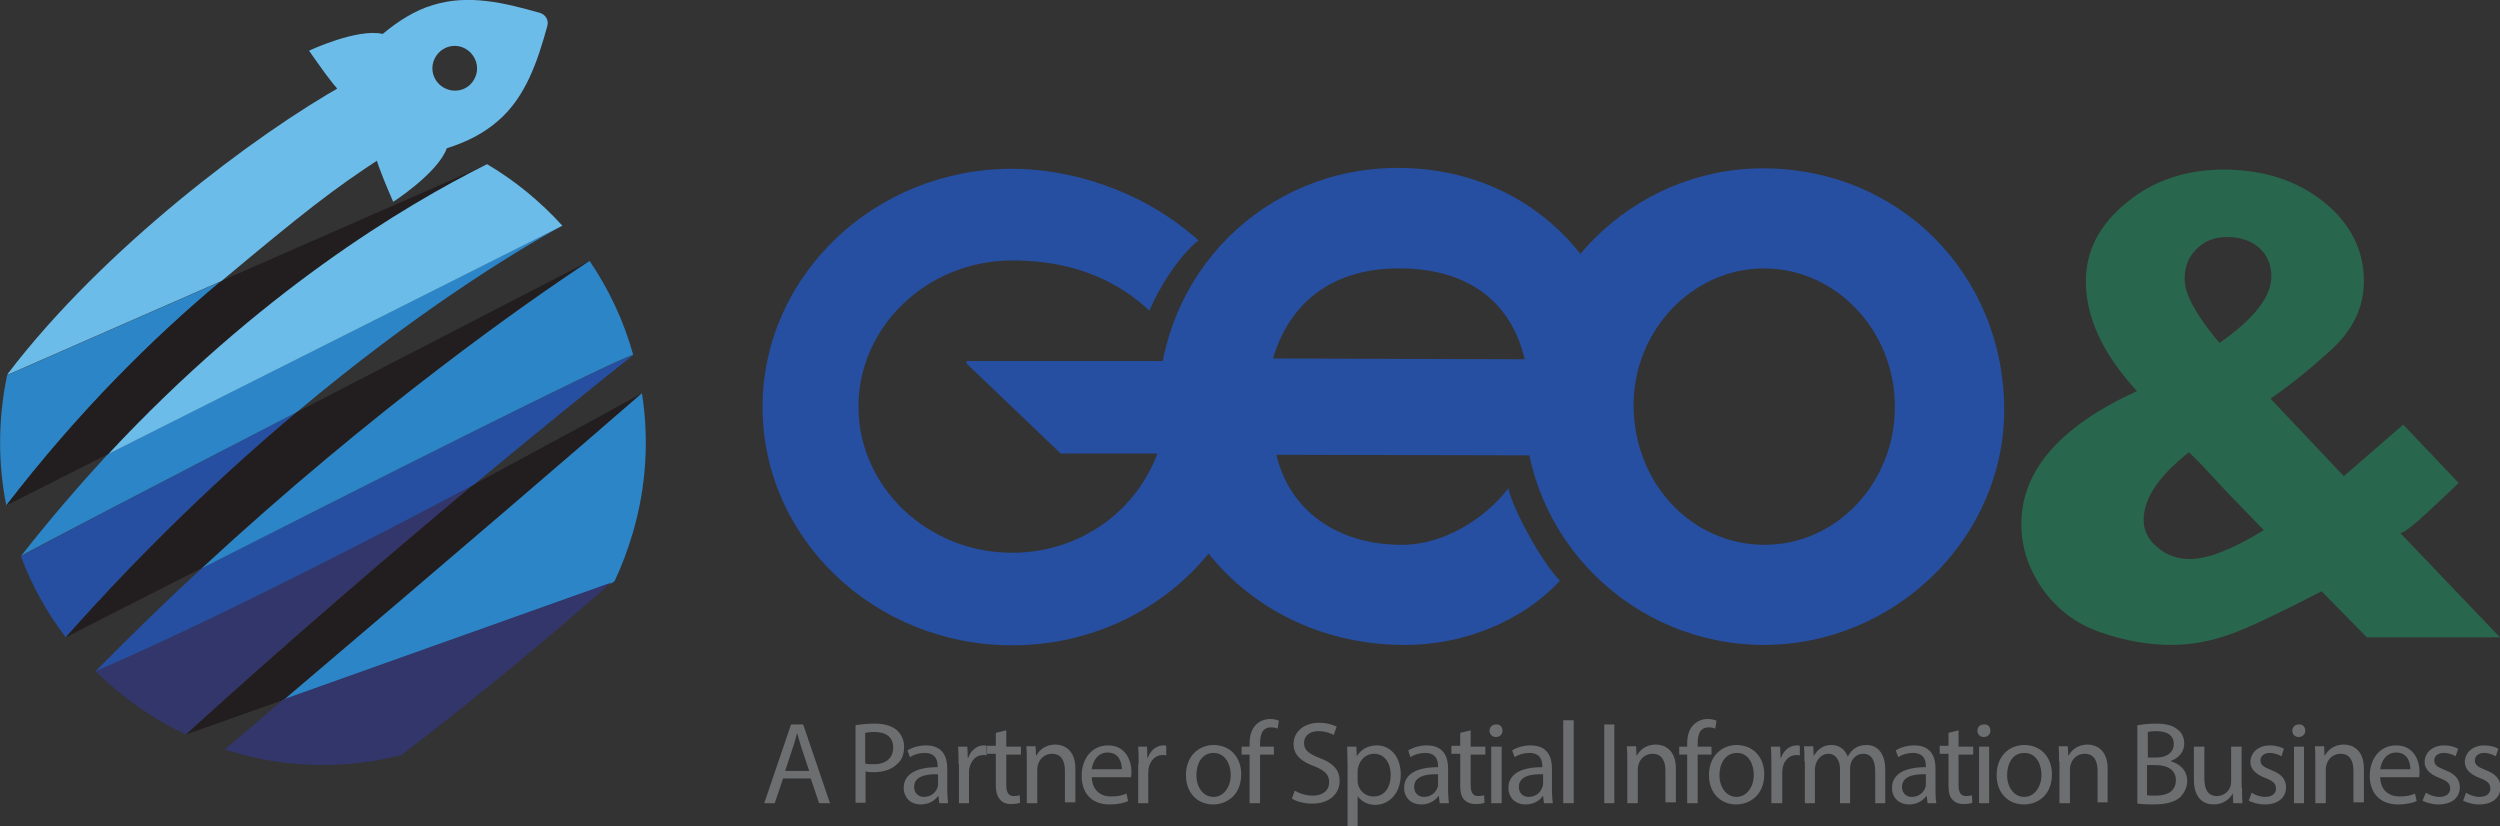 <?xml version="1.0" encoding="utf-8"?>
<!-- Generator: Adobe Illustrator 22.0.1, SVG Export Plug-In . SVG Version: 6.00 Build 0)  -->
<svg version="1.1" id="레이어_1" xmlns="http://www.w3.org/2000/svg" xmlns:xlink="http://www.w3.org/1999/xlink" x="0px"
	 y="0px" viewBox="0 0 597 197.3" style="enable-background:new 0 0 597 197.3;" xml:space="preserve">
<rect x="0" y="0" width="597" height="197.3" fill="#333333" stroke="none"/>
<style type="text/css">
	.st0{fill:#264FA1;}
	.st1{fill:#2C85C6;}
	.st2{fill:#221E1F;}
	.st3{fill:#32366A;}
	.st4{fill:#6BBCE9;}
	.st5{fill:#6C6E70;}
	.st6{fill:#29664E;}
	.st7{fill:#F0F0F0;stroke:#FFFFFF;stroke-miterlimit:10;}
</style>
<path class="st0" d="M70.9,98.4c-17.1,14.3-36,32.1-55.2,53.8c-4.5-5.9-8.1-12.4-10.7-19.3C5.4,132.4,37.8,115.5,70.9,98.4"/>
<path class="st1" d="M134.2,53.9c-11.9,6.6-35.1,20.8-63.3,44.5c-33.1,17.1-65.6,34-65.9,34.4c6.9-8.8,13.9-16.9,20.8-24.4
	L134.2,53.9z"/>
<path class="st2" d="M70.9,98.4c34.6-17.9,69.9-36.1,69.9-36.1c-14.6,9.6-51.3,35.2-92.5,73.3c-18.7,9.5-32.5,16.5-32.6,16.6
	C35,130.5,53.9,112.7,70.9,98.4"/>
<path class="st1" d="M1.5,120.7c-2-10-2-20.6,0.2-31.1l51.1-22.4C36.4,80.8,18.7,98.3,1.5,120.7"/>
<path class="st3" d="M113.1,115.7c-19.7,16.4-43.5,36.8-68.7,59.7c-8.1-3.8-15.4-9-21.6-15.1C22.8,160.3,52.4,148,113.1,115.7"/>
<path class="st2" d="M44.4,175.4L44.4,175.4c25.2-22.9,49.1-43.3,68.7-59.7c12.1-6.5,25.5-13.7,40.2-21.8
	c-16,13.9-44.4,38.4-85.5,73.2L44.4,175.4z"/>
<path class="st0" d="M22.8,160.3c8.6-8.7,17.1-17,25.5-24.7c37.9-19.2,96.2-48.6,103-50.9c-9.2,7.3-22.3,17.9-38.1,31
	C52.4,148,22.8,160.3,22.8,160.3"/>
<path class="st1" d="M67.8,167.1c41.1-34.9,69.5-59.3,85.5-73.2c1.7,10.8,1.1,22.2-2.2,33.4c-1.2,4-2.6,7.8-4.3,11.4
	c-0.2,0.2-0.4,0.3-0.6,0.5L67.8,167.1z"/>
<path class="st3" d="M53.6,179c4.9-4.1,9.6-8.1,14.1-12l78.3-27.9c-13.6,12-30.2,25.9-50.1,41.2c-12.9,3.3-26.8,3.3-40.5-0.8
	C54.9,179.4,54.3,179.2,53.6,179"/>
<path class="st2" d="M25.9,108.4L1.5,120.7c17.2-22.3,34.9-39.9,51.3-53.6l63.4-27.8C96.5,49.1,61.7,69.9,25.9,108.4"/>
<path class="st4" d="M25.9,108.4c35.9-38.5,70.6-59.3,90.4-69.2c6.8,4,12.8,9,18,14.7L25.9,108.4z"/>
<path class="st1" d="M140.8,62.3L140.8,62.3c4.6,6.8,8.2,14.4,10.4,22.4c-6.7,2.3-65,31.7-103,51C89.5,97.5,126.2,71.9,140.8,62.3"
	/>
<path class="st4" d="M52.9,67.1L1.8,89.5c0-0.1,0-0.2,0.1-0.3c22.7-29.8,59.3-57.3,80.5-69.1c9.1-0.7,7.1,8.8,16.5,11.6
	c1.6,0.5-1.7,4-7.4,5.7C79.6,45.1,72.3,50.9,52.9,67.1"/>
<path class="st4" d="M106.3,21.1c-2.7-1.3-3.8-4.5-2.5-7.1c1.3-2.7,4.5-3.8,7.1-2.5c2.6,1.3,3.8,4.5,2.5,7.1
	C112.2,21.3,109,22.4,106.3,21.1 M130.7,6.2c0.4-1.3-0.4-2.7-1.7-3.1c-8.7-2.5-17.2-4.5-25.6-1.9C99,2.5,95,5.1,91.4,8.1
	c-6.1-1.4-17.6,4-17.6,4s2,2.9,3.9,5.5c1.1,1.4,2.1,2.8,2.8,3.5c-0.9,1.5-1.7,2.9-2.4,4.3c-0.3,0.7-0.3,1.6,0.1,2.3l4.7,8.4
	c0.3,0.6,0.9,1,1.5,1.2c0.1,0,3.6,0.4,5.4,0.4c0.1,0.5,0.4,1.2,0.6,1.9c1.2,3.4,3.5,8.6,3.5,8.6s10.7-6.9,12.8-12.8
	c4.5-1.4,8.8-3.5,12.3-6.6C125.5,23.2,128.4,14.6,130.7,6.2"/>
<path class="st5" d="M193.2,184l-1.8-5.4c-0.4-1.2-0.7-2.4-1-3.4h-0.1c-0.3,1.1-0.6,2.3-1,3.4l-1.8,5.5H193.2z M187,185.9l-2,5.9
	h-2.5l6.4-18.8h2.9l6.4,18.8h-2.6l-2-5.9H187z"/>
<path class="st5" d="M206.6,182.3c0.5,0.2,1.2,0.2,2,0.2c2.9,0,4.7-1.4,4.7-4c0-2.5-1.8-3.7-4.4-3.7c-1.1,0-1.9,0.1-2.3,0.2V182.3z
	 M204.2,173.2c1.2-0.2,2.7-0.4,4.7-0.4c2.4,0,4.2,0.6,5.3,1.6c1,0.9,1.7,2.3,1.7,3.9c0,1.7-0.5,3.1-1.5,4c-1.3,1.4-3.4,2.1-5.7,2.1
	c-0.7,0-1.4,0-2-0.2v7.5h-2.4V173.2z"/>
<path class="st5" d="M224,184.9c-2.7-0.1-5.7,0.4-5.7,3c0,1.6,1.1,2.4,2.3,2.4c1.8,0,2.9-1.1,3.3-2.3c0.1-0.3,0.1-0.5,0.1-0.8V184.9
	z M224.3,191.8l-0.2-1.7h-0.1c-0.8,1.1-2.2,2-4.1,2c-2.7,0-4.1-1.9-4.1-3.9c0-3.3,2.9-5,8.1-5v-0.3c0-1.1-0.3-3.1-3.1-3.1
	c-1.3,0-2.6,0.4-3.5,1l-0.6-1.6c1.1-0.7,2.7-1.2,4.4-1.2c4.1,0,5.1,2.8,5.1,5.5v5.1c0,1.2,0.1,2.3,0.2,3.2H224.3z"/>
<path class="st5" d="M228.9,182.5c0-1.6,0-3-0.1-4.2h2.2l0.1,2.7h0.1c0.6-1.8,2.1-3,3.7-3c0.3,0,0.5,0,0.7,0.1v2.3
	c-0.3-0.1-0.5-0.1-0.8-0.1c-1.7,0-2.9,1.3-3.3,3.1c-0.1,0.3-0.1,0.7-0.1,1.2v7.2h-2.4V182.5z"/>
<path class="st5" d="M240.3,174.4v3.9h3.5v1.9h-3.5v7.3c0,1.7,0.5,2.6,1.8,2.6c0.6,0,1.1-0.1,1.4-0.2l0.1,1.8
	c-0.5,0.2-1.2,0.3-2.2,0.3c-1.2,0-2.1-0.4-2.6-1.1c-0.7-0.7-1-1.9-1-3.5v-7.4h-2.1v-1.9h2.1V175L240.3,174.4z"/>
<path class="st5" d="M245.2,181.9c0-1.4,0-2.5-0.1-3.7h2.2l0.1,2.2h0.1c0.7-1.3,2.2-2.6,4.5-2.6c1.9,0,4.8,1.1,4.8,5.7v8.1h-2.5V184
	c0-2.2-0.8-4-3.1-4c-1.6,0-2.9,1.1-3.3,2.5c-0.1,0.3-0.2,0.7-0.2,1.2v8.1h-2.5V181.9z"/>
<path class="st5" d="M267.9,183.7c0-1.5-0.6-4-3.4-4c-2.5,0-3.6,2.3-3.8,4H267.9z M260.7,185.5c0.1,3.3,2.2,4.7,4.6,4.7
	c1.8,0,2.8-0.3,3.7-0.7l0.4,1.8c-0.9,0.4-2.3,0.8-4.5,0.8c-4.2,0-6.6-2.7-6.6-6.8c0-4.1,2.4-7.3,6.3-7.3c4.4,0,5.6,3.9,5.6,6.4
	c0,0.5-0.1,0.9-0.1,1.2H260.7z"/>
<path class="st5" d="M271.9,182.5c0-1.6,0-3-0.1-4.2h2.1l0.1,2.7h0.1c0.6-1.8,2.1-3,3.7-3c0.3,0,0.5,0,0.7,0.1v2.3
	c-0.3-0.1-0.5-0.1-0.9-0.1c-1.7,0-2.9,1.3-3.3,3.1c0,0.3-0.1,0.7-0.1,1.2v7.2h-2.4V182.5z"/>
<path class="st5" d="M285.7,185.1c0,3,1.7,5.2,4.1,5.2c2.3,0,4.1-2.2,4.1-5.3c0-2.3-1.2-5.2-4.1-5.2
	C286.9,179.8,285.7,182.5,285.7,185.1 M296.4,184.9c0,5-3.5,7.2-6.7,7.2c-3.7,0-6.5-2.7-6.5-7c0-4.5,3-7.2,6.7-7.2
	C293.8,178,296.4,180.8,296.4,184.9"/>
<path class="st5" d="M298.4,191.8v-11.6h-1.9v-1.9h1.9v-0.6c0-1.9,0.4-3.6,1.6-4.7c0.9-0.9,2.2-1.3,3.3-1.3c0.9,0,1.6,0.2,2.1,0.4
	l-0.3,1.9c-0.4-0.2-0.9-0.3-1.6-0.3c-2.1,0-2.6,1.8-2.6,3.9v0.7h3.3v1.9h-3.3v11.6H298.4z"/>
<path class="st5" d="M309.2,188.8c1.1,0.7,2.7,1.2,4.3,1.2c2.5,0,3.9-1.3,3.9-3.2c0-1.8-1-2.8-3.5-3.8c-3.1-1.1-5-2.7-5-5.3
	c0-2.9,2.4-5.1,6.1-5.1c1.9,0,3.3,0.5,4.2,0.9l-0.7,2c-0.6-0.3-1.9-0.9-3.6-0.9c-2.6,0-3.5,1.5-3.5,2.8c0,1.8,1.2,2.6,3.7,3.6
	c3.2,1.2,4.8,2.8,4.8,5.5c0,2.9-2.2,5.4-6.6,5.4c-1.8,0-3.8-0.5-4.8-1.2L309.2,188.8z"/>
<path class="st5" d="M324.2,186.3c0,0.4,0,0.7,0.1,1c0.4,1.7,1.9,2.9,3.7,2.9c2.6,0,4.1-2.1,4.1-5.2c0-2.7-1.4-5-4-5
	c-1.7,0-3.2,1.2-3.7,3c-0.1,0.3-0.2,0.7-0.2,1V186.3z M321.8,182.7c0-1.7-0.1-3.1-0.1-4.4h2.2l0.1,2.3h0c1-1.6,2.6-2.6,4.8-2.6
	c3.3,0,5.7,2.8,5.7,6.9c0,4.8-3,7.3-6.1,7.3c-1.8,0-3.3-0.8-4.2-2.1h0v7.4h-2.4V182.7z"/>
<path class="st5" d="M343.4,184.9c-2.7-0.1-5.7,0.4-5.7,3c0,1.6,1.1,2.4,2.3,2.4c1.8,0,2.9-1.1,3.3-2.3c0.1-0.3,0.1-0.5,0.1-0.8
	V184.9z M343.8,191.8l-0.2-1.7h-0.1c-0.8,1.1-2.2,2-4.1,2c-2.7,0-4.1-1.9-4.1-3.9c0-3.3,2.9-5,8.1-5v-0.3c0-1.1-0.3-3.1-3.1-3.1
	c-1.3,0-2.6,0.4-3.5,1l-0.5-1.6c1.1-0.7,2.7-1.2,4.4-1.2c4.1,0,5.1,2.8,5.1,5.5v5.1c0,1.2,0.1,2.3,0.2,3.2H343.8z"/>
<path class="st5" d="M351.2,174.4v3.9h3.5v1.9h-3.5v7.3c0,1.7,0.5,2.6,1.8,2.6c0.6,0,1.1-0.1,1.4-0.2l0.1,1.8
	c-0.5,0.2-1.2,0.3-2.2,0.3c-1.1,0-2.1-0.4-2.7-1.1c-0.7-0.7-0.9-1.9-0.9-3.5v-7.4h-2.1v-1.9h2.1V175L351.2,174.4z"/>
<path class="st5" d="M356.1,178.3h2.5v13.5h-2.5V178.3z M358.8,174.5c0,0.8-0.6,1.5-1.6,1.5c-0.9,0-1.5-0.7-1.5-1.5
	c0-0.8,0.6-1.5,1.5-1.5C358.2,172.9,358.8,173.6,358.8,174.5"/>
<path class="st5" d="M368.4,184.9c-2.7-0.1-5.7,0.4-5.7,3c0,1.6,1.1,2.4,2.3,2.4c1.8,0,2.9-1.1,3.3-2.3c0.1-0.3,0.2-0.5,0.2-0.8
	V184.9z M368.7,191.8l-0.2-1.7h-0.1c-0.7,1.1-2.2,2-4.1,2c-2.7,0-4.1-1.9-4.1-3.9c0-3.3,2.9-5,8.1-5v-0.3c0-1.1-0.3-3.1-3.1-3.1
	c-1.3,0-2.6,0.4-3.5,1l-0.6-1.6c1.1-0.7,2.7-1.2,4.4-1.2c4.1,0,5.1,2.8,5.1,5.5v5.1c0,1.2,0.1,2.3,0.2,3.2H368.7z"/>
<path class="st5" d="M388.6,181.9c0-1.4,0-2.5-0.1-3.7h2.2l0.1,2.2h0.1c0.7-1.3,2.2-2.6,4.5-2.6c1.9,0,4.8,1.1,4.8,5.7v8.1h-2.5V184
	c0-2.2-0.8-4-3.1-4c-1.6,0-2.9,1.1-3.3,2.5c-0.1,0.3-0.2,0.7-0.2,1.2v8.1h-2.5V181.9z"/>
<rect x="373.3" y="172" class="st5" width="2.5" height="19.8"/>
<rect x="383.1" y="173" class="st5" width="2.4" height="18.8"/>
<path class="st5" d="M402.9,191.8v-11.6H401v-1.9h1.9v-0.6c0-1.9,0.4-3.6,1.6-4.7c0.9-0.9,2.1-1.3,3.3-1.3c0.9,0,1.6,0.2,2.1,0.4
	l-0.3,1.9c-0.4-0.2-0.9-0.3-1.6-0.3c-2.1,0-2.6,1.8-2.6,3.9v0.7h3.3v1.9h-3.3v11.6H402.9z"/>
<path class="st5" d="M410.6,185.1c0,3,1.7,5.2,4.1,5.2c2.3,0,4.1-2.2,4.1-5.3c0-2.3-1.1-5.2-4-5.2
	C411.9,179.8,410.6,182.5,410.6,185.1 M421.3,184.9c0,5-3.5,7.2-6.7,7.2c-3.7,0-6.5-2.7-6.5-7c0-4.5,3-7.2,6.7-7.2
	C418.7,178,421.3,180.8,421.3,184.9"/>
<path class="st5" d="M423,182.5c0-1.6,0-3-0.1-4.2h2.2l0.1,2.7h0.1c0.6-1.8,2.1-3,3.8-3c0.3,0,0.5,0,0.7,0.1v2.3
	c-0.3-0.1-0.5-0.1-0.8-0.1c-1.7,0-3,1.3-3.3,3.1c0,0.3-0.1,0.7-0.1,1.2v7.2H423V182.5z"/>
<path class="st5" d="M430.9,181.9c0-1.4,0-2.5-0.1-3.7h2.2l0.1,2.2h0.1c0.8-1.3,2-2.5,4.2-2.5c1.8,0,3.2,1.1,3.8,2.7h0.1
	c0.4-0.7,0.9-1.4,1.5-1.8c0.8-0.6,1.7-0.9,3-0.9c1.8,0,4.4,1.2,4.4,5.9v8h-2.4v-7.6c0-2.6-0.9-4.2-2.9-4.2c-1.4,0-2.5,1-2.9,2.2
	c-0.1,0.3-0.2,0.8-0.2,1.2v8.4h-2.4v-8.1c0-2.1-1-3.7-2.8-3.7c-1.5,0-2.6,1.2-3,2.5c-0.1,0.4-0.2,0.8-0.2,1.2v8.1h-2.4V181.9z"/>
<path class="st5" d="M459.9,184.9c-2.7-0.1-5.7,0.4-5.7,3c0,1.6,1.1,2.4,2.3,2.4c1.8,0,2.9-1.1,3.3-2.3c0.1-0.3,0.1-0.5,0.1-0.8
	V184.9z M460.3,191.8l-0.2-1.7H460c-0.8,1.1-2.2,2-4.1,2c-2.7,0-4.1-1.9-4.1-3.9c0-3.3,2.9-5,8.1-5v-0.3c0-1.1-0.3-3.1-3.1-3.1
	c-1.3,0-2.6,0.4-3.5,1l-0.6-1.6c1.1-0.7,2.7-1.2,4.4-1.2c4.1,0,5.1,2.8,5.1,5.5v5.1c0,1.2,0,2.3,0.2,3.2H460.3z"/>
<path class="st5" d="M467.7,174.4v3.9h3.5v1.9h-3.5v7.3c0,1.7,0.5,2.6,1.8,2.6c0.6,0,1.1-0.1,1.4-0.2l0.1,1.8
	c-0.5,0.2-1.2,0.3-2.2,0.3c-1.1,0-2-0.4-2.6-1.1c-0.7-0.7-0.9-1.9-0.9-3.5v-7.4h-2.1v-1.9h2.1V175L467.7,174.4z"/>
<path class="st5" d="M472.6,178.3h2.4v13.5h-2.4V178.3z M475.3,174.5c0,0.8-0.6,1.5-1.6,1.5c-0.9,0-1.5-0.7-1.5-1.5
	c0-0.8,0.6-1.5,1.5-1.5C474.8,172.9,475.3,173.6,475.3,174.5"/>
<path class="st5" d="M479.3,185.1c0,3,1.7,5.2,4.1,5.2c2.3,0,4.1-2.2,4.1-5.3c0-2.3-1.1-5.2-4.1-5.2
	C480.5,179.8,479.3,182.5,479.3,185.1 M490,184.9c0,5-3.4,7.2-6.7,7.2c-3.7,0-6.5-2.7-6.5-7c0-4.5,2.9-7.2,6.7-7.2
	C487.4,178,490,180.8,490,184.9"/>
<path class="st5" d="M491.7,181.9c0-1.4,0-2.5-0.1-3.7h2.2l0.1,2.2h0.1c0.7-1.3,2.2-2.6,4.5-2.6c1.9,0,4.8,1.1,4.8,5.7v8.1h-2.4V184
	c0-2.2-0.8-4-3.1-4c-1.6,0-2.9,1.1-3.3,2.5c-0.1,0.3-0.2,0.7-0.2,1.2v8.1h-2.5V181.9z"/>
<path class="st5" d="M512.8,189.9c0.5,0.1,1.2,0.1,2,0.1c2.5,0,4.8-0.9,4.8-3.7c0-2.6-2.2-3.6-4.9-3.6h-2V189.9z M512.8,180.9h2.2
	c2.6,0,4.1-1.4,4.1-3.2c0-2.2-1.7-3.1-4.1-3.1c-1.1,0-1.7,0.1-2.1,0.2V180.9z M510.4,173.2c1.1-0.2,2.7-0.4,4.4-0.4
	c2.4,0,4,0.4,5.2,1.4c1,0.7,1.6,1.9,1.6,3.4c0,1.8-1.2,3.4-3.2,4.1v0.1c1.8,0.5,3.9,1.9,3.9,4.7c0,1.6-0.7,2.8-1.6,3.8
	c-1.3,1.2-3.4,1.8-6.5,1.8c-1.7,0-3-0.1-3.8-0.2V173.2z"/>
<path class="st5" d="M535.4,188.1c0,1.4,0,2.6,0.1,3.7h-2.2l-0.1-2.2h-0.1c-0.6,1.1-2.1,2.5-4.5,2.5c-2.1,0-4.7-1.2-4.7-5.9v-7.9
	h2.5v7.5c0,2.6,0.8,4.3,3,4.3c1.6,0,2.8-1.1,3.2-2.2c0.1-0.4,0.2-0.8,0.2-1.3v-8.3h2.5V188.1z"/>
<path class="st5" d="M537.7,189.3c0.7,0.5,2,1,3.2,1c1.8,0,2.6-0.9,2.6-2c0-1.2-0.7-1.8-2.5-2.5c-2.4-0.9-3.6-2.2-3.6-3.8
	c0-2.2,1.8-4,4.7-4c1.4,0,2.6,0.4,3.3,0.8l-0.6,1.8c-0.5-0.3-1.5-0.8-2.8-0.8c-1.4,0-2.2,0.8-2.2,1.8c0,1.1,0.8,1.6,2.6,2.3
	c2.3,0.9,3.5,2.1,3.5,4.1c0,2.4-1.8,4.1-5.1,4.1c-1.5,0-2.8-0.4-3.8-0.9L537.7,189.3z"/>
<path class="st5" d="M547.8,178.3h2.4v13.5h-2.4V178.3z M550.5,174.5c0,0.8-0.6,1.5-1.6,1.5c-0.9,0-1.5-0.7-1.5-1.5
	c0-0.8,0.6-1.5,1.5-1.5C549.9,172.9,550.5,173.6,550.5,174.5"/>
<path class="st5" d="M552.9,181.9c0-1.4,0-2.5-0.1-3.7h2.2l0.1,2.2h0.1c0.7-1.3,2.2-2.6,4.5-2.6c1.9,0,4.8,1.1,4.8,5.7v8.1h-2.5V184
	c0-2.2-0.8-4-3.1-4c-1.6,0-2.9,1.1-3.3,2.5c-0.1,0.3-0.2,0.7-0.2,1.2v8.1h-2.5V181.9z"/>
<path class="st5" d="M575.6,183.7c0-1.5-0.6-4-3.4-4c-2.5,0-3.6,2.3-3.8,4H575.6z M568.4,185.5c0,3.3,2.2,4.7,4.6,4.7
	c1.8,0,2.8-0.3,3.7-0.7l0.4,1.8c-0.9,0.4-2.3,0.8-4.5,0.8c-4.2,0-6.7-2.7-6.7-6.8c0-4.1,2.4-7.3,6.3-7.3c4.4,0,5.6,3.9,5.6,6.4
	c0,0.5-0.1,0.9-0.1,1.2H568.4z"/>
<path class="st5" d="M579.3,189.3c0.7,0.5,2,1,3.2,1c1.8,0,2.6-0.9,2.6-2c0-1.2-0.7-1.8-2.5-2.5c-2.4-0.9-3.6-2.2-3.6-3.8
	c0-2.2,1.8-4,4.7-4c1.4,0,2.6,0.4,3.3,0.8l-0.6,1.8c-0.5-0.3-1.5-0.8-2.8-0.8c-1.5,0-2.3,0.8-2.3,1.8c0,1.1,0.8,1.6,2.6,2.3
	c2.3,0.9,3.5,2.1,3.5,4.1c0,2.4-1.8,4.1-5.1,4.1c-1.5,0-2.8-0.4-3.8-0.9L579.3,189.3z"/>
<path class="st5" d="M588.9,189.3c0.7,0.5,2,1,3.2,1c1.8,0,2.6-0.9,2.6-2c0-1.2-0.7-1.8-2.5-2.5c-2.4-0.9-3.6-2.2-3.6-3.8
	c0-2.2,1.8-4,4.7-4c1.4,0,2.6,0.4,3.3,0.8l-0.6,1.8c-0.6-0.3-1.5-0.8-2.8-0.8c-1.4,0-2.2,0.8-2.2,1.8c0,1.1,0.8,1.6,2.6,2.3
	c2.3,0.9,3.5,2.1,3.5,4.1c0,2.4-1.8,4.1-5.1,4.1c-1.5,0-2.8-0.4-3.8-0.9L588.9,189.3z"/>
<path class="st0" d="M421.2,64.1c-16.9,0-31.1,14.7-31.1,32.6c0,18.6,13.8,33.4,31.3,33.4c17.1,0,31.1-14.7,31.1-33
	C452.5,79,438.5,64.1,421.2,64.1 M421.2,154c-31.5,0-57.2-25.5-57.2-56.9c0-31.2,25.7-56.9,57-56.9c32.5,0,57.6,25.3,57.6,57.7
	C478.6,128.5,452.5,154,421.2,154"/>
<path class="st6" d="M530,81.9c8.2-5.7,12.4-11,12.4-15.9c0-2.8-1-5.1-2.9-6.8c-1.9-1.7-4.5-2.6-7.6-2.6c-3,0-5.4,0.9-7.3,2.8
	c-1.9,1.8-2.9,4.2-2.9,7.1C521.6,70.1,524.4,75.2,530,81.9 M531.4,117.1c-0.4-0.4-1.6-1.7-3.7-4c-2.1-2.3-3.8-4-5-5.1
	c-7.2,5.7-10.8,11-10.8,16.2c0,2.5,1.1,4.7,3.3,6.5c2.2,1.9,4.8,2.8,7.7,2.8c4.3,0,10.2-2.3,17.7-6.9L531.4,117.1z M542.2,95.2
	l17.5,18.5l14.2-12.3l13.2,13.9c-0.3,0.4-2.4,2.4-6.5,6.2c-4,3.8-6.5,5.7-7.4,5.8l23.8,24.9h-31.8l-10.8-11
	c-10.1,5.2-17.4,8.7-21.9,10.3c-4.5,1.6-9.1,2.5-14,2.5c-5.5,0-11.1-1-16.9-3c-5.8-2-10.4-5.5-13.8-10.3c-3.4-4.8-5.1-10-5.1-15.6
	c0-12.7,9.2-23.3,27.6-31.7c-8.1-8.8-12.2-17.6-12.2-26.2c0-7.3,3.2-13.5,9.7-18.8c6.4-5.3,14.2-7.9,23.2-7.9
	c9.5,0,17.5,2.6,23.9,7.7c6.4,5.2,9.6,11.5,9.6,19c0,6.2-2.7,11.8-8.1,16.6C551.1,88.6,546.3,92.4,542.2,95.2"/>
<path class="st0" d="M300.2,86.7c0-0.2,0-0.3-0.1-0.5l-69.3,0v0.6l22.5,21.5h23.1c-0.5,1.4-1.1,2.7-1.8,4c-0.4,0.8-0.8,1.6-1.3,2.3
	C267,125,255.2,132,241.7,132c-20.2,0-36.7-15.7-36.7-34.9c0-19.2,16.5-34.9,36.7-34.9c8.9,0,21.8,1.7,32.8,12
	c2-5.1,7.1-13.2,11.7-16.8c-14-12.5-31.4-17.1-44.5-17.1c-32.9,0-59.6,25.6-59.6,56.9c0,31.4,26.7,56.9,59.6,56.9
	c17.2,0,32.8-7,43.7-18.3c0.4-0.4,0.8-0.9,1.3-1.4c6.1-6.7,10.6-14.8,12.9-23.8c0.1-0.5,0.3-1,0.4-1.6c0.9-3.9,1.3-7.8,1.3-12
	C301.3,93.5,300.9,90.1,300.2,86.7"/>
<path class="st0" d="M304,85.6c4.1-13.9,14.8-21.6,30.2-21.5c16.1,0,26.6,7.7,29.9,21.7L304,85.6z M372.5,138.7
	c-4.7-5-11.3-17.3-12.3-22.1c-5.6,7.3-15.6,13.6-25.5,13.5c-15.5,0-26.8-8.3-29.9-21.5l84.1,0.2c0.8-3.7,1-6.1,1-10
	c0.1-33.8-23.6-58.6-55.9-58.7c-32-0.1-57.3,25.2-57.4,57.2c-0.1,31.8,25.6,56.7,58.7,56.7C350.2,154.1,364.1,147.8,372.5,138.7"/>
<path class="st7" d="M70.9-161.6c-17.1,14.3-36,32.1-55.2,53.8c-4.5-5.9-8.1-12.4-10.7-19.3C5.4-127.6,37.8-144.5,70.9-161.6"/>
<path class="st7" d="M134.2-206.1c-11.9,6.6-35.1,20.8-63.3,44.5c-33.1,17.1-65.6,34-65.9,34.4c6.9-8.8,13.9-16.9,20.8-24.4
	L134.2-206.1z"/>
<path class="st7" d="M70.9-161.6c34.6-17.9,69.9-36.1,69.9-36.1c-14.6,9.6-51.3,35.2-92.5,73.3c-18.7,9.5-32.5,16.5-32.6,16.6
	C35-129.5,53.9-147.3,70.9-161.6"/>
<path class="st7" d="M1.5-139.3c-2-10-2-20.6,0.2-31.1l51.1-22.4C36.4-179.2,18.7-161.7,1.5-139.3"/>
<path class="st7" d="M113.1-144.3c-19.7,16.4-43.5,36.8-68.7,59.7c-8.1-3.8-15.4-9-21.6-15.1C22.8-99.7,52.4-112,113.1-144.3"/>
<path class="st7" d="M44.4-84.6L44.4-84.6c25.2-22.9,49.1-43.3,68.7-59.7c12.1-6.5,25.5-13.7,40.2-21.8
	c-16,13.9-44.4,38.4-85.5,73.2L44.4-84.6z"/>
<path class="st7" d="M22.8-99.7c8.6-8.7,17.1-17,25.5-24.7c37.9-19.2,96.2-48.6,103-50.9c-9.2,7.3-22.3,17.9-38.1,31
	C52.4-112,22.8-99.7,22.8-99.7"/>
<path class="st7" d="M67.8-92.9c41.1-34.9,69.5-59.3,85.5-73.2c1.7,10.8,1.1,22.2-2.2,33.4c-1.2,4-2.6,7.8-4.3,11.4
	c-0.2,0.2-0.4,0.3-0.6,0.5L67.8-92.9z"/>
<path class="st7" d="M53.6-81c4.9-4.1,9.6-8.1,14.1-12l78.3-27.9c-13.6,12-30.2,25.9-50.1,41.2c-12.9,3.3-26.8,3.3-40.5-0.8
	C54.9-80.6,54.3-80.8,53.6-81"/>
<path class="st7" d="M25.9-151.6L1.5-139.3c17.2-22.3,34.9-39.9,51.3-53.6l63.4-27.8C96.5-210.9,61.7-190.1,25.9-151.6"/>
<path class="st7" d="M25.9-151.6c35.9-38.5,70.6-59.3,90.4-69.2c6.8,4,12.8,9,18,14.7L25.9-151.6z"/>
<path class="st7" d="M140.8-197.7L140.8-197.7c4.6,6.8,8.2,14.4,10.4,22.4c-6.7,2.3-65,31.7-103,51
	C89.5-162.5,126.2-188.1,140.8-197.7"/>
<path class="st7" d="M52.9-192.9L1.8-170.5c0-0.1,0-0.2,0.1-0.3c22.7-29.8,59.3-57.3,80.5-69.1c9.1-0.7,7.1,8.8,16.5,11.6
	c1.6,0.5-1.7,4-7.4,5.7C79.6-214.9,72.3-209.1,52.9-192.9"/>
<path class="st7" d="M106.3-238.9c-2.7-1.3-3.8-4.5-2.5-7.1c1.3-2.7,4.5-3.8,7.1-2.5c2.6,1.3,3.8,4.5,2.5,7.1
	C112.2-238.7,109-237.6,106.3-238.9 M130.7-253.8c0.4-1.3-0.4-2.7-1.7-3.1c-8.7-2.5-17.2-4.5-25.6-1.9c-4.4,1.3-8.5,3.9-12,6.9
	c-6.1-1.4-17.6,4-17.6,4s2,2.9,3.9,5.5c1.1,1.4,2.1,2.8,2.8,3.5c-0.9,1.5-1.7,2.9-2.4,4.3c-0.3,0.7-0.3,1.6,0.1,2.3l4.7,8.4
	c0.3,0.6,0.9,1,1.5,1.2c0.1,0,3.6,0.4,5.4,0.4c0.1,0.5,0.4,1.2,0.6,1.9c1.2,3.4,3.5,8.6,3.5,8.6s10.7-6.9,12.8-12.8
	c4.5-1.4,8.8-3.5,12.3-6.6C125.5-236.8,128.4-245.4,130.7-253.8"/>
<path class="st5" d="M193.2-76l-1.8-5.4c-0.4-1.2-0.7-2.4-1-3.4h-0.1c-0.3,1.1-0.6,2.3-1,3.4l-1.8,5.5H193.2z M187-74.1l-2,5.9h-2.5
	l6.4-18.8h2.9l6.4,18.8h-2.6l-2-5.9H187z"/>
<path class="st5" d="M206.6-77.7c0.5,0.2,1.2,0.2,2,0.2c2.9,0,4.7-1.4,4.7-4c0-2.5-1.8-3.7-4.4-3.7c-1.1,0-1.9,0.1-2.3,0.2V-77.7z
	 M204.2-86.8c1.2-0.2,2.7-0.4,4.7-0.4c2.4,0,4.2,0.6,5.3,1.6c1,0.9,1.7,2.3,1.7,3.9c0,1.7-0.5,3.1-1.5,4c-1.3,1.4-3.4,2.1-5.7,2.1
	c-0.7,0-1.4,0-2-0.2v7.5h-2.4V-86.8z"/>
<path class="st5" d="M224-75.1c-2.7-0.1-5.7,0.4-5.7,3c0,1.6,1.1,2.4,2.3,2.4c1.8,0,2.9-1.1,3.3-2.3c0.1-0.3,0.1-0.5,0.1-0.8V-75.1z
	 M224.3-68.2l-0.2-1.7h-0.1c-0.8,1.1-2.2,2-4.1,2c-2.7,0-4.1-1.9-4.1-3.9c0-3.3,2.9-5,8.1-5v-0.3c0-1.1-0.3-3.1-3.1-3.1
	c-1.3,0-2.6,0.4-3.5,1l-0.6-1.6c1.1-0.7,2.7-1.2,4.4-1.2c4.1,0,5.1,2.8,5.1,5.5v5.1c0,1.2,0.1,2.3,0.2,3.2H224.3z"/>
<path class="st5" d="M228.9-77.5c0-1.6,0-3-0.1-4.2h2.2l0.1,2.7h0.1c0.6-1.8,2.1-3,3.7-3c0.3,0,0.5,0,0.7,0.1v2.3
	c-0.3-0.1-0.5-0.1-0.8-0.1c-1.7,0-2.9,1.3-3.3,3.1c-0.1,0.3-0.1,0.7-0.1,1.2v7.2h-2.4V-77.5z"/>
<path class="st5" d="M240.3-85.6v3.9h3.5v1.9h-3.5v7.3c0,1.7,0.5,2.6,1.8,2.6c0.6,0,1.1-0.1,1.4-0.2l0.1,1.8
	c-0.5,0.2-1.2,0.3-2.2,0.3c-1.2,0-2.1-0.4-2.6-1.1c-0.7-0.7-1-1.9-1-3.5v-7.4h-2.1v-1.9h2.1V-85L240.3-85.6z"/>
<path class="st5" d="M245.2-78.1c0-1.4,0-2.5-0.1-3.7h2.2l0.1,2.2h0.1c0.7-1.3,2.2-2.6,4.5-2.6c1.9,0,4.8,1.1,4.8,5.7v8.1h-2.5V-76
	c0-2.2-0.8-4-3.1-4c-1.6,0-2.9,1.1-3.3,2.5c-0.1,0.3-0.2,0.7-0.2,1.2v8.1h-2.5V-78.1z"/>
<path class="st5" d="M267.9-76.3c0-1.5-0.6-4-3.4-4c-2.5,0-3.6,2.3-3.8,4H267.9z M260.7-74.5c0.1,3.3,2.2,4.7,4.6,4.7
	c1.8,0,2.8-0.3,3.7-0.7l0.4,1.8c-0.9,0.4-2.3,0.8-4.5,0.8c-4.2,0-6.6-2.7-6.6-6.8c0-4.1,2.4-7.3,6.3-7.3c4.4,0,5.6,3.9,5.6,6.4
	c0,0.5-0.1,0.9-0.1,1.2H260.7z"/>
<path class="st5" d="M271.9-77.5c0-1.6,0-3-0.1-4.2h2.1l0.1,2.7h0.1c0.6-1.8,2.1-3,3.7-3c0.3,0,0.5,0,0.7,0.1v2.3
	c-0.3-0.1-0.5-0.1-0.9-0.1c-1.7,0-2.9,1.3-3.3,3.1c0,0.3-0.1,0.7-0.1,1.2v7.2h-2.4V-77.5z"/>
<path class="st5" d="M285.7-74.9c0,3,1.7,5.2,4.1,5.2c2.3,0,4.1-2.2,4.1-5.3c0-2.3-1.2-5.2-4.1-5.2
	C286.9-80.2,285.7-77.5,285.7-74.9 M296.4-75.1c0,5-3.5,7.2-6.7,7.2c-3.7,0-6.5-2.7-6.5-7c0-4.5,3-7.2,6.7-7.2
	C293.8-82,296.4-79.2,296.4-75.1"/>
<path class="st5" d="M298.4-68.2v-11.6h-1.9v-1.9h1.9v-0.6c0-1.9,0.4-3.6,1.6-4.7c0.9-0.9,2.2-1.3,3.3-1.3c0.9,0,1.6,0.2,2.1,0.4
	l-0.3,1.9c-0.4-0.2-0.9-0.3-1.6-0.3c-2.1,0-2.6,1.8-2.6,3.9v0.7h3.3v1.9h-3.3v11.6H298.4z"/>
<path class="st5" d="M309.2-71.2c1.1,0.7,2.7,1.2,4.3,1.2c2.5,0,3.9-1.3,3.9-3.2c0-1.8-1-2.8-3.5-3.8c-3.1-1.1-5-2.7-5-5.3
	c0-2.9,2.4-5.1,6.1-5.1c1.9,0,3.3,0.5,4.2,0.9l-0.7,2c-0.6-0.3-1.9-0.9-3.6-0.9c-2.6,0-3.5,1.5-3.5,2.8c0,1.8,1.2,2.6,3.7,3.6
	c3.2,1.2,4.8,2.8,4.8,5.5c0,2.9-2.2,5.4-6.6,5.4c-1.8,0-3.8-0.5-4.8-1.2L309.2-71.2z"/>
<path class="st5" d="M324.2-73.7c0,0.4,0,0.7,0.1,1c0.4,1.7,1.9,2.9,3.7,2.9c2.6,0,4.1-2.1,4.1-5.2c0-2.7-1.4-5-4-5
	c-1.7,0-3.2,1.2-3.7,3c-0.1,0.3-0.2,0.7-0.2,1V-73.7z M321.8-77.3c0-1.7-0.1-3.1-0.1-4.4h2.2l0.1,2.3h0c1-1.6,2.6-2.6,4.8-2.6
	c3.3,0,5.7,2.8,5.7,6.9c0,4.8-3,7.3-6.1,7.3c-1.8,0-3.3-0.8-4.2-2.1h0v7.4h-2.4V-77.3z"/>
<path class="st5" d="M343.4-75.1c-2.7-0.1-5.7,0.4-5.7,3c0,1.6,1.1,2.4,2.3,2.4c1.8,0,2.9-1.1,3.3-2.3c0.1-0.3,0.1-0.5,0.1-0.8
	V-75.1z M343.8-68.2l-0.2-1.7h-0.1c-0.8,1.1-2.2,2-4.1,2c-2.7,0-4.1-1.9-4.1-3.9c0-3.3,2.9-5,8.1-5v-0.3c0-1.1-0.3-3.1-3.1-3.1
	c-1.3,0-2.6,0.4-3.5,1l-0.5-1.6c1.1-0.7,2.7-1.2,4.4-1.2c4.1,0,5.1,2.8,5.1,5.5v5.1c0,1.2,0.1,2.3,0.2,3.2H343.8z"/>
<path class="st5" d="M351.2-85.6v3.9h3.5v1.9h-3.5v7.3c0,1.7,0.5,2.6,1.8,2.6c0.6,0,1.1-0.1,1.4-0.2l0.1,1.8
	c-0.5,0.2-1.2,0.3-2.2,0.3c-1.1,0-2.1-0.4-2.7-1.1c-0.7-0.7-0.9-1.9-0.9-3.5v-7.4h-2.1v-1.9h2.1V-85L351.2-85.6z"/>
<path class="st5" d="M356.1-81.7h2.5v13.5h-2.5V-81.7z M358.8-85.5c0,0.8-0.6,1.5-1.6,1.5c-0.9,0-1.5-0.7-1.5-1.5
	c0-0.8,0.6-1.5,1.5-1.5C358.2-87.1,358.8-86.4,358.8-85.5"/>
<path class="st5" d="M368.4-75.1c-2.7-0.1-5.7,0.4-5.7,3c0,1.6,1.1,2.4,2.3,2.4c1.8,0,2.9-1.1,3.3-2.3c0.1-0.3,0.2-0.5,0.2-0.8
	V-75.1z M368.7-68.2l-0.2-1.7h-0.1c-0.7,1.1-2.2,2-4.1,2c-2.7,0-4.1-1.9-4.1-3.9c0-3.3,2.9-5,8.1-5v-0.3c0-1.1-0.3-3.1-3.1-3.1
	c-1.3,0-2.6,0.4-3.5,1l-0.6-1.6c1.1-0.7,2.7-1.2,4.4-1.2c4.1,0,5.1,2.8,5.1,5.5v5.1c0,1.2,0.1,2.3,0.2,3.2H368.7z"/>
<path class="st5" d="M388.6-78.1c0-1.4,0-2.5-0.1-3.7h2.2l0.1,2.2h0.1c0.7-1.3,2.2-2.6,4.5-2.6c1.9,0,4.8,1.1,4.8,5.7v8.1h-2.5V-76
	c0-2.2-0.8-4-3.1-4c-1.6,0-2.9,1.1-3.3,2.5c-0.1,0.3-0.2,0.7-0.2,1.2v8.1h-2.5V-78.1z"/>
<rect x="373.3" y="-88" class="st5" width="2.5" height="19.8"/>
<rect x="383.1" y="-87" class="st5" width="2.4" height="18.8"/>
<path class="st5" d="M402.9-68.2v-11.6H401v-1.9h1.9v-0.6c0-1.9,0.4-3.6,1.6-4.7c0.9-0.9,2.1-1.3,3.3-1.3c0.9,0,1.6,0.2,2.1,0.4
	l-0.3,1.9c-0.4-0.2-0.9-0.3-1.6-0.3c-2.1,0-2.6,1.8-2.6,3.9v0.7h3.3v1.9h-3.3v11.6H402.9z"/>
<path class="st5" d="M410.6-74.9c0,3,1.7,5.2,4.1,5.2c2.3,0,4.1-2.2,4.1-5.3c0-2.3-1.1-5.2-4-5.2C411.9-80.2,410.6-77.5,410.6-74.9
	 M421.3-75.1c0,5-3.5,7.2-6.7,7.2c-3.7,0-6.5-2.7-6.5-7c0-4.5,3-7.2,6.7-7.2C418.7-82,421.3-79.2,421.3-75.1"/>
<path class="st5" d="M423-77.5c0-1.6,0-3-0.1-4.2h2.2l0.1,2.7h0.1c0.6-1.8,2.1-3,3.8-3c0.3,0,0.5,0,0.7,0.1v2.3
	c-0.3-0.1-0.5-0.1-0.8-0.1c-1.7,0-3,1.3-3.3,3.1c0,0.3-0.1,0.7-0.1,1.2v7.2H423V-77.5z"/>
<path class="st5" d="M430.9-78.1c0-1.4,0-2.5-0.1-3.7h2.2l0.1,2.2h0.1c0.8-1.3,2-2.5,4.2-2.5c1.8,0,3.2,1.1,3.8,2.7h0.1
	c0.4-0.7,0.9-1.4,1.5-1.8c0.8-0.6,1.7-0.9,3-0.9c1.8,0,4.4,1.2,4.4,5.9v8h-2.4v-7.6c0-2.6-0.9-4.2-2.9-4.2c-1.4,0-2.5,1-2.9,2.2
	c-0.1,0.3-0.2,0.8-0.2,1.2v8.4h-2.4v-8.1c0-2.1-1-3.7-2.8-3.7c-1.5,0-2.6,1.2-3,2.5c-0.1,0.4-0.2,0.8-0.2,1.2v8.1h-2.4V-78.1z"/>
<path class="st5" d="M459.9-75.1c-2.7-0.1-5.7,0.4-5.7,3c0,1.6,1.1,2.4,2.3,2.4c1.8,0,2.9-1.1,3.3-2.3c0.1-0.3,0.1-0.5,0.1-0.8
	V-75.1z M460.3-68.2l-0.2-1.7H460c-0.8,1.1-2.2,2-4.1,2c-2.7,0-4.1-1.9-4.1-3.9c0-3.3,2.9-5,8.1-5v-0.3c0-1.1-0.3-3.1-3.1-3.1
	c-1.3,0-2.6,0.4-3.5,1l-0.6-1.6c1.1-0.7,2.7-1.2,4.4-1.2c4.1,0,5.1,2.8,5.1,5.5v5.1c0,1.2,0,2.3,0.2,3.2H460.3z"/>
<path class="st5" d="M467.7-85.6v3.9h3.5v1.9h-3.5v7.3c0,1.7,0.5,2.6,1.8,2.6c0.6,0,1.1-0.1,1.4-0.2l0.1,1.8
	c-0.5,0.2-1.2,0.3-2.2,0.3c-1.1,0-2-0.4-2.6-1.1c-0.7-0.7-0.9-1.9-0.9-3.5v-7.4h-2.1v-1.9h2.1V-85L467.7-85.6z"/>
<path class="st5" d="M472.6-81.7h2.4v13.5h-2.4V-81.7z M475.3-85.5c0,0.8-0.6,1.5-1.6,1.5c-0.9,0-1.5-0.7-1.5-1.5
	c0-0.8,0.6-1.5,1.5-1.5C474.8-87.1,475.3-86.4,475.3-85.5"/>
<path class="st5" d="M479.3-74.9c0,3,1.7,5.2,4.1,5.2c2.3,0,4.1-2.2,4.1-5.3c0-2.3-1.1-5.2-4.1-5.2
	C480.5-80.2,479.3-77.5,479.3-74.9 M490-75.1c0,5-3.4,7.2-6.7,7.2c-3.7,0-6.5-2.7-6.5-7c0-4.5,2.9-7.2,6.7-7.2
	C487.4-82,490-79.2,490-75.1"/>
<path class="st5" d="M491.7-78.1c0-1.4,0-2.5-0.1-3.7h2.2l0.1,2.2h0.1c0.7-1.3,2.2-2.6,4.5-2.6c1.9,0,4.8,1.1,4.8,5.7v8.1h-2.4V-76
	c0-2.2-0.8-4-3.1-4c-1.6,0-2.9,1.1-3.3,2.5c-0.1,0.3-0.2,0.7-0.2,1.2v8.1h-2.5V-78.1z"/>
<path class="st5" d="M512.8-70.1c0.5,0.1,1.2,0.1,2,0.1c2.5,0,4.8-0.9,4.8-3.7c0-2.6-2.2-3.6-4.9-3.6h-2V-70.1z M512.8-79.1h2.2
	c2.6,0,4.1-1.4,4.1-3.2c0-2.2-1.7-3.1-4.1-3.1c-1.1,0-1.7,0.1-2.1,0.2V-79.1z M510.4-86.8c1.1-0.2,2.7-0.4,4.4-0.4
	c2.4,0,4,0.4,5.2,1.4c1,0.7,1.6,1.9,1.6,3.4c0,1.8-1.2,3.4-3.2,4.1v0.1c1.8,0.5,3.9,1.9,3.9,4.7c0,1.6-0.7,2.8-1.6,3.8
	c-1.3,1.2-3.4,1.8-6.5,1.8c-1.7,0-3-0.1-3.8-0.2V-86.8z"/>
<path class="st5" d="M535.4-71.9c0,1.4,0,2.6,0.1,3.7h-2.2l-0.1-2.2h-0.1c-0.6,1.1-2.1,2.5-4.5,2.5c-2.1,0-4.7-1.2-4.7-5.9v-7.9h2.5
	v7.5c0,2.6,0.8,4.3,3,4.3c1.6,0,2.8-1.1,3.2-2.2c0.1-0.4,0.2-0.8,0.2-1.3v-8.3h2.5V-71.9z"/>
<path class="st5" d="M537.7-70.7c0.7,0.5,2,1,3.2,1c1.8,0,2.6-0.9,2.6-2c0-1.2-0.7-1.8-2.5-2.5c-2.4-0.9-3.6-2.2-3.6-3.8
	c0-2.2,1.8-4,4.7-4c1.4,0,2.6,0.4,3.3,0.8l-0.6,1.8c-0.5-0.3-1.5-0.8-2.8-0.8c-1.4,0-2.2,0.8-2.2,1.8c0,1.1,0.8,1.6,2.6,2.3
	c2.3,0.9,3.5,2.1,3.5,4.1c0,2.4-1.8,4.1-5.1,4.1c-1.5,0-2.8-0.4-3.8-0.9L537.7-70.7z"/>
<path class="st5" d="M547.8-81.7h2.4v13.5h-2.4V-81.7z M550.5-85.5c0,0.8-0.6,1.5-1.6,1.5c-0.9,0-1.5-0.7-1.5-1.5
	c0-0.8,0.6-1.5,1.5-1.5C549.9-87.1,550.5-86.4,550.5-85.5"/>
<path class="st5" d="M552.9-78.1c0-1.4,0-2.5-0.1-3.7h2.2l0.1,2.2h0.1c0.7-1.3,2.2-2.6,4.5-2.6c1.9,0,4.8,1.1,4.8,5.7v8.1h-2.5V-76
	c0-2.2-0.8-4-3.1-4c-1.6,0-2.9,1.1-3.3,2.5c-0.1,0.3-0.2,0.7-0.2,1.2v8.1h-2.5V-78.1z"/>
<path class="st5" d="M575.6-76.3c0-1.5-0.6-4-3.4-4c-2.5,0-3.6,2.3-3.8,4H575.6z M568.4-74.5c0,3.3,2.2,4.7,4.6,4.7
	c1.8,0,2.8-0.3,3.7-0.7l0.4,1.8c-0.9,0.4-2.3,0.8-4.5,0.8c-4.2,0-6.7-2.7-6.7-6.8c0-4.1,2.4-7.3,6.3-7.3c4.4,0,5.6,3.9,5.6,6.4
	c0,0.5-0.1,0.9-0.1,1.2H568.4z"/>
<path class="st5" d="M579.3-70.7c0.7,0.5,2,1,3.2,1c1.8,0,2.6-0.9,2.6-2c0-1.2-0.7-1.8-2.5-2.5c-2.4-0.9-3.6-2.2-3.6-3.8
	c0-2.2,1.8-4,4.7-4c1.4,0,2.6,0.4,3.3,0.8l-0.6,1.8c-0.5-0.3-1.5-0.8-2.8-0.8c-1.5,0-2.3,0.8-2.3,1.8c0,1.1,0.8,1.6,2.6,2.3
	c2.3,0.9,3.5,2.1,3.5,4.1c0,2.4-1.8,4.1-5.1,4.1c-1.5,0-2.8-0.4-3.8-0.9L579.3-70.7z"/>
<path class="st5" d="M588.9-70.7c0.7,0.5,2,1,3.2,1c1.8,0,2.6-0.9,2.6-2c0-1.2-0.7-1.8-2.5-2.5c-2.4-0.9-3.6-2.2-3.6-3.8
	c0-2.2,1.8-4,4.7-4c1.4,0,2.6,0.4,3.3,0.8l-0.6,1.8c-0.6-0.3-1.5-0.8-2.8-0.8c-1.4,0-2.2,0.8-2.2,1.8c0,1.1,0.8,1.6,2.6,2.3
	c2.3,0.9,3.5,2.1,3.5,4.1c0,2.4-1.8,4.1-5.1,4.1c-1.5,0-2.8-0.4-3.8-0.9L588.9-70.7z"/>
<path class="st0" d="M421.2-195.9c-16.9,0-31.1,14.7-31.1,32.6c0,18.6,13.8,33.4,31.3,33.4c17.1,0,31.1-14.7,31.1-33
	C452.5-181,438.5-195.9,421.2-195.9 M421.2-106c-31.5,0-57.2-25.5-57.2-56.9c0-31.2,25.7-56.9,57-56.9c32.5,0,57.6,25.3,57.6,57.7
	C478.6-131.5,452.5-106,421.2-106"/>
<path class="st6" d="M530-178.1c8.2-5.7,12.4-11,12.4-15.9c0-2.8-1-5.1-2.9-6.8c-1.9-1.7-4.5-2.6-7.6-2.6c-3,0-5.4,0.9-7.3,2.8
	c-1.9,1.8-2.9,4.2-2.9,7.1C521.6-189.9,524.4-184.8,530-178.1 M531.4-142.9c-0.4-0.4-1.6-1.7-3.7-4c-2.1-2.3-3.8-4-5-5.1
	c-7.2,5.7-10.8,11-10.8,16.2c0,2.5,1.1,4.7,3.3,6.5c2.2,1.9,4.8,2.8,7.7,2.8c4.3,0,10.2-2.3,17.7-6.9L531.4-142.9z M542.2-164.8
	l17.5,18.5l14.2-12.3l13.2,13.9c-0.3,0.4-2.4,2.4-6.5,6.2c-4,3.8-6.5,5.7-7.4,5.8l23.8,24.9h-31.8l-10.8-11
	c-10.1,5.2-17.4,8.7-21.9,10.3c-4.5,1.6-9.1,2.5-14,2.5c-5.5,0-11.1-1-16.9-3c-5.8-2-10.4-5.5-13.8-10.3c-3.4-4.8-5.1-10-5.1-15.6
	c0-12.7,9.2-23.3,27.6-31.7c-8.1-8.8-12.2-17.6-12.2-26.2c0-7.3,3.2-13.5,9.7-18.8c6.4-5.3,14.2-7.9,23.2-7.9
	c9.5,0,17.5,2.6,23.9,7.7c6.4,5.2,9.6,11.5,9.6,19c0,6.2-2.7,11.8-8.1,16.6C551.1-171.4,546.3-167.6,542.2-164.8"/>
<path class="st0" d="M300.2-173.3c0-0.2,0-0.3-0.1-0.5l-69.3,0v0.6l22.5,21.5h23.1c-0.5,1.4-1.1,2.7-1.8,4c-0.4,0.8-0.8,1.6-1.3,2.3
	C267-135,255.2-128,241.7-128c-20.2,0-36.7-15.7-36.7-34.9c0-19.2,16.5-34.9,36.7-34.9c8.9,0,21.8,1.7,32.8,12
	c2-5.1,7.1-13.2,11.7-16.8c-14-12.5-31.4-17.1-44.5-17.1c-32.9,0-59.6,25.6-59.6,56.9c0,31.4,26.7,56.9,59.6,56.9
	c17.2,0,32.8-7,43.7-18.3c0.4-0.4,0.8-0.9,1.3-1.4c6.1-6.7,10.6-14.8,12.9-23.8c0.1-0.5,0.3-1,0.4-1.6c0.9-3.9,1.3-7.8,1.3-12
	C301.3-166.5,300.9-169.9,300.2-173.3"/>
<path class="st0" d="M304-174.4c4.1-13.9,14.8-21.6,30.2-21.5c16.1,0,26.6,7.7,29.9,21.7L304-174.4z M372.5-121.3
	c-4.7-5-11.3-17.3-12.3-22.1c-5.6,7.3-15.6,13.6-25.5,13.5c-15.5,0-26.8-8.3-29.9-21.5l84.1,0.2c0.8-3.7,1-6.1,1-10
	c0.1-33.8-23.6-58.6-55.9-58.7c-32-0.1-57.3,25.2-57.4,57.2c-0.1,31.8,25.6,56.7,58.7,56.7C350.2-105.9,364.1-112.2,372.5-121.3"/>
</svg>

